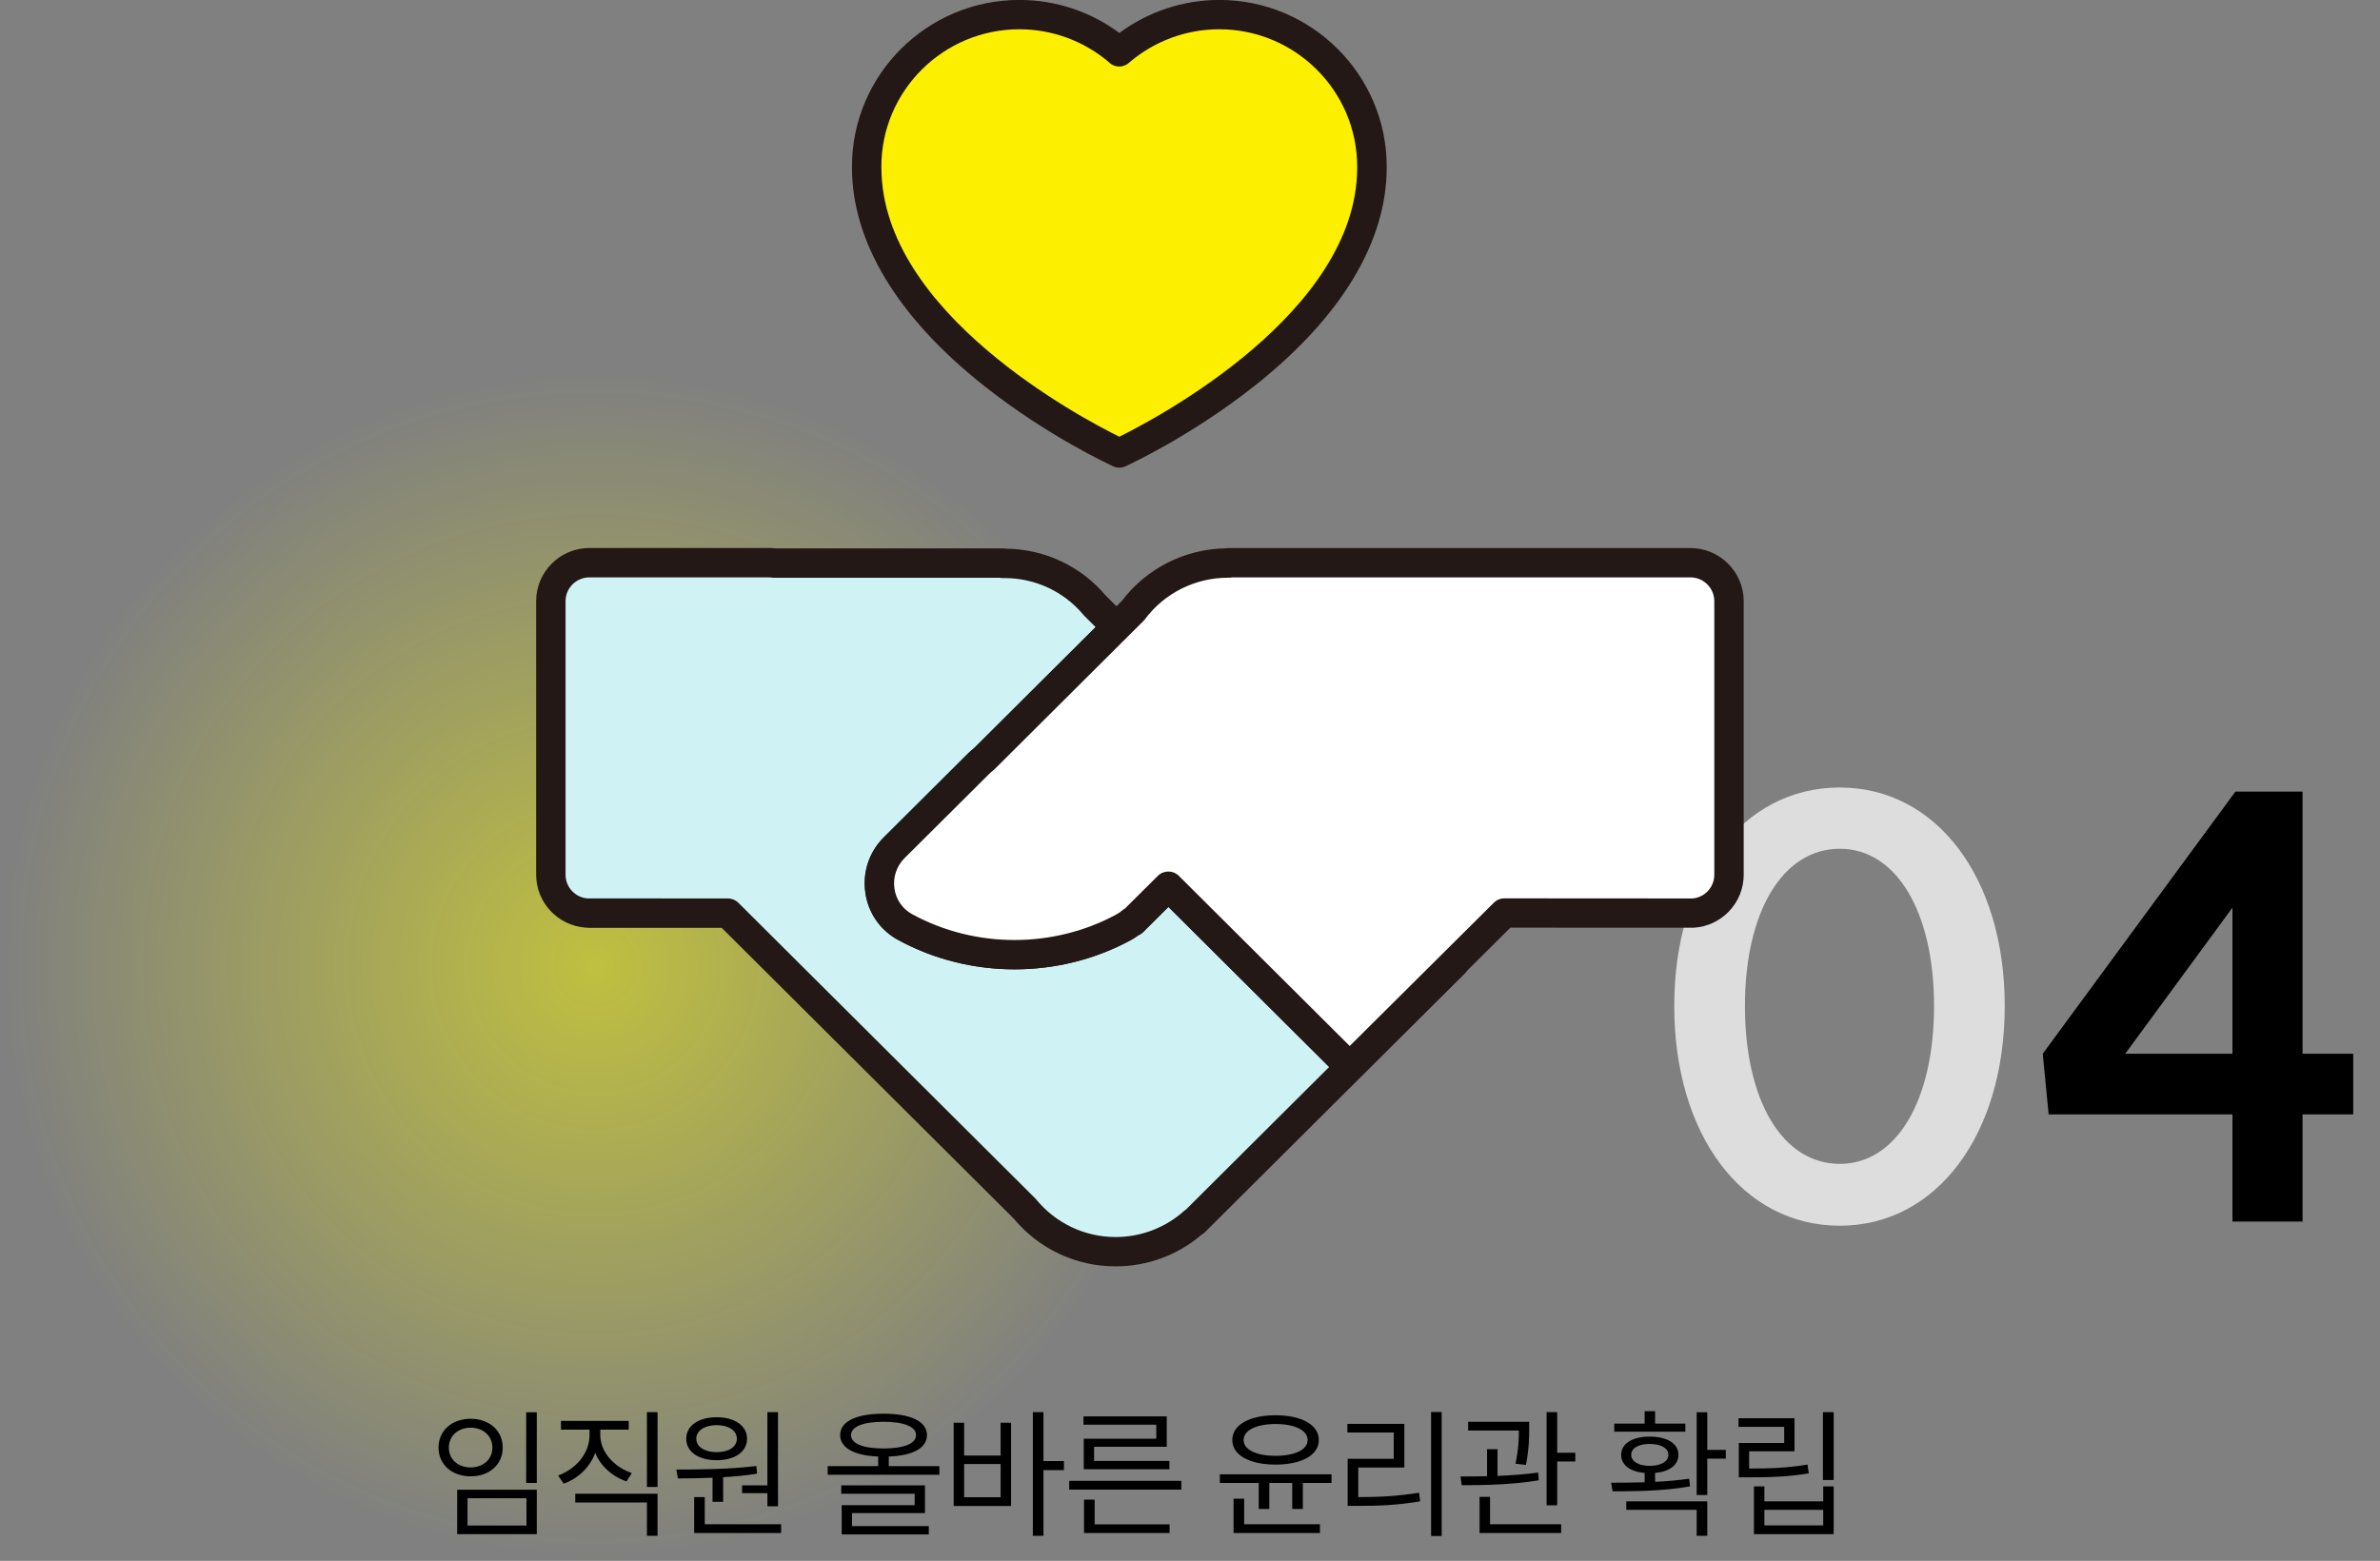 <svg width="404" height="265" viewBox="0 0 404 265" fill="none" xmlns="http://www.w3.org/2000/svg">
<rect x="0" y="0" width="404" height="265" fill="#808080" stroke="none"/>
<circle cx="101" cy="164" r="101" fill="url(#paint0_radial_822_2432)"/>
<path d="M89.32 239.776V251.776H91.12V239.776H89.32ZM74.44 245.776C74.44 248.656 76.72 250.648 79.888 250.648C83.056 250.648 85.336 248.656 85.336 245.776C85.336 242.872 83.056 240.88 79.888 240.88C76.72 240.88 74.44 242.872 74.44 245.776ZM76.192 245.776C76.192 243.784 77.752 242.392 79.888 242.392C82.024 242.392 83.584 243.784 83.584 245.776C83.584 247.768 82.024 249.136 79.888 249.136C77.752 249.136 76.192 247.768 76.192 245.776ZM77.608 260.464H91.12V252.928H77.608V260.464ZM79.36 259V254.368H89.368V259H79.36ZM109.817 239.752V252.448H111.617V239.752H109.817ZM94.745 250.504L95.681 251.896C98.201 250.984 100.145 249.088 101.033 246.664C101.969 248.92 103.913 250.672 106.337 251.512L107.249 250.096C104.201 249.064 101.897 246.496 101.897 243.64V242.728H106.721V241.24H95.225V242.728H100.073V243.64C100.073 246.664 97.865 249.376 94.745 250.504ZM97.649 255.088H109.817V260.752H111.617V253.6H97.649V255.088ZM130.265 239.752V252.184H125.969V253.504H130.265V255.736H132.065V239.752H130.265ZM114.809 249.496L115.073 251.008C116.825 251.008 118.841 250.984 120.953 250.888V254.968H122.753V250.792C124.673 250.696 126.641 250.504 128.513 250.192L128.393 248.896C123.905 249.448 118.697 249.496 114.809 249.496ZM116.489 244.264C116.489 246.496 118.577 247.912 121.649 247.912C124.721 247.912 126.809 246.496 126.809 244.264C126.809 242.056 124.721 240.616 121.649 240.616C118.577 240.616 116.489 242.056 116.489 244.264ZM117.833 260.272H132.593V258.784H119.633V254.176H117.833V260.272ZM118.193 244.264C118.193 242.872 119.633 241.96 121.649 241.96C123.689 241.96 125.081 242.872 125.081 244.264C125.081 245.656 123.689 246.544 121.649 246.544C119.633 246.544 118.193 245.656 118.193 244.264ZM149.981 240.016C145.373 240.016 142.613 241.312 142.613 243.64C142.613 245.824 145.013 247.12 149.069 247.288V248.92H140.501V250.384H159.461V248.92H150.869V247.288C154.949 247.144 157.349 245.848 157.349 243.64C157.349 241.312 154.589 240.016 149.981 240.016ZM142.805 253.6H155.261V255.544H142.877V260.512H157.661V259.096H144.629V256.888H157.013V252.184H142.805V253.6ZM144.461 243.64C144.461 242.224 146.525 241.384 149.981 241.384C153.437 241.384 155.501 242.224 155.501 243.64C155.501 245.104 153.437 245.92 149.981 245.92C146.525 245.92 144.461 245.104 144.461 243.64ZM175.325 239.752V260.752H177.125V249.592H180.605V248.056H177.125V239.752H175.325ZM161.885 255.688H171.629V241.552H169.853V247.12H163.661V241.552H161.885V255.688ZM163.661 254.2V248.56H169.853V254.2H163.661ZM181.494 251.416V252.904H200.526V251.416H181.494ZM183.918 241.888H196.278V244.264H183.966V249.448H198.51V248.032H185.718V245.632H198.054V240.472H183.918V241.888ZM184.014 260.272H198.534V258.808H185.814V254.608H184.014V260.272ZM216.522 240.28C212.106 240.28 209.178 241.912 209.178 244.48C209.178 247.048 212.106 248.656 216.522 248.656C220.962 248.656 223.866 247.048 223.866 244.48C223.866 241.912 220.962 240.28 216.522 240.28ZM207.066 251.776H213.666V256.192H215.466V251.776H219.354V256.192H221.154V251.776H226.026V250.312H207.066V251.776ZM209.394 260.272H224.058V258.784H211.194V254.44H209.394V260.272ZM211.098 244.48C211.098 242.824 213.282 241.768 216.522 241.768C219.786 241.768 221.97 242.824 221.97 244.48C221.97 246.136 219.786 247.168 216.522 247.168C213.282 247.168 211.098 246.136 211.098 244.48ZM242.922 239.728V260.776H244.722V239.728H242.922ZM228.714 243.208H236.586V247.672H228.762V255.664H230.49C234.066 255.664 237.234 255.544 241.074 254.896L240.882 253.432C237.138 254.032 234.042 254.176 230.562 254.176V249.16H238.386V241.744H228.714V243.208ZM249.211 241.384V242.872H257.827C257.827 244.192 257.779 245.992 257.251 248.512L259.027 248.704C259.579 245.92 259.579 243.832 259.579 242.488V241.384H249.211ZM247.915 250.672L248.131 252.16C251.827 252.16 256.867 252.064 261.211 251.32L261.091 250C258.931 250.312 256.531 250.48 254.203 250.576V246.04H252.427V250.624C250.819 250.672 249.259 250.672 247.915 250.672ZM251.155 260.272H265.003V258.784H252.931V254.128H251.155V260.272ZM262.531 255.568H264.331V248.128H267.403V246.64H264.331V239.752H262.531V255.568ZM288.007 239.776V253.816H289.807V247.648H292.951V246.16H289.807V239.776H288.007ZM273.487 251.728L273.727 253.192C277.375 253.192 282.367 253.168 286.879 252.352L286.735 251.056C284.887 251.32 282.919 251.488 280.951 251.584V250.072C283.375 249.856 284.911 248.728 284.911 247C284.911 245.08 282.991 243.904 280.039 243.904C277.111 243.904 275.191 245.08 275.191 247C275.191 248.752 276.751 249.88 279.175 250.072V251.656C277.135 251.728 275.167 251.728 273.487 251.728ZM274.015 243.064H286.087V241.696H280.951V239.584H279.175V241.696H274.015V243.064ZM276.055 256.336H288.007V260.752H289.807V254.896H276.055V256.336ZM276.895 247C276.895 245.872 278.119 245.152 280.039 245.152C281.983 245.152 283.207 245.872 283.207 247C283.207 248.104 281.983 248.872 280.039 248.872C278.119 248.872 276.895 248.104 276.895 247ZM309.439 239.752V251.272H311.263V239.752H309.439ZM295.111 242.248H302.863V244.984H295.159V250.816H296.839C300.703 250.816 303.559 250.72 307.039 250.144L306.823 248.656C303.463 249.208 300.655 249.328 296.911 249.328V246.4H304.615V240.784H295.111V242.248ZM297.727 260.464H311.263V252.352H309.487V254.896H299.503V252.352H297.727V260.464ZM299.503 258.976V256.336H309.487V258.976H299.503Z" fill="black"/>
<path d="M312.3 197.6C302.6 197.6 296.2 186.9 296.2 170.8C296.2 154.8 302.6 144.1 312.3 144.1C321.9 144.1 328.3 154.8 328.3 170.8C328.3 186.9 321.9 197.6 312.3 197.6ZM284.2 170.8C284.2 192.7 295.8 208.1 312.3 208.1C328.7 208.1 340.3 192.7 340.3 170.8C340.3 149 328.7 133.7 312.3 133.7C295.8 133.7 284.2 149 284.2 170.8Z" fill="#DDDDDD"/>
<path d="M390.853 134.4H379.453L346.753 178.9L347.753 189.2H378.953V207.4H390.853V189.2H399.453V178.9H390.853V134.4ZM360.753 178.9L378.953 154.1V178.9H360.753Z" fill="black"/>
<g clip-path="url(#clip0_822_2432)">
<path d="M198.32 150.447L192.25 156.492L192.18 156.422C191.75 156.781 191.29 157.12 190.77 157.398C179.24 163.682 165.18 163.682 153.65 157.398C148.67 154.68 147.77 147.908 151.79 143.904L166.14 129.613C166.41 129.345 166.71 129.096 167.01 128.867L189.5 106.469L185.81 102.794C182.16 98.422 176.66 95.644 170.5 95.644C170.4 95.644 170.31 95.644 170.21 95.644V95.584H131.43C131.13 95.544 130.83 95.515 130.53 95.515H100.06C96.44 95.515 93.5 98.442 93.5 102.048V148.495C93.5 151.971 96.23 154.799 99.67 155.008H99.74C99.85 155.008 99.95 155.028 100.06 155.028H123.55L173.94 205.21C177.59 209.662 183.14 212.5 189.37 212.5C194.52 212.5 199.2 210.558 202.74 207.362L202.78 207.401L246.83 163.533L246.8 163.503L229.11 181.09L198.34 150.447H198.32Z" fill="#CFF2F4"/>
<path d="M189.36 215C182.65 215 176.36 212.042 172.08 206.894L122.51 157.528H100.06C99.93 157.528 99.8 157.528 99.68 157.508C99.57 157.508 99.47 157.508 99.37 157.488C94.67 157.13 91.01 153.216 91.01 148.505V102.058C91.01 97.088 95.07 93.035 100.07 93.035H130.55C130.89 93.035 131.23 93.055 131.62 93.105H170.24C170.41 93.105 170.58 93.124 170.74 93.154C177.3 93.214 183.46 96.102 187.69 101.111L191.3 104.707C192.28 105.682 192.28 107.256 191.3 108.232L168.81 130.629C168.73 130.709 168.65 130.779 168.56 130.848C168.3 131.048 168.11 131.207 167.95 131.376L153.59 145.667C152.21 147.041 151.58 148.924 151.86 150.846C152.13 152.718 153.23 154.311 154.88 155.207C165.59 161.043 178.89 161.043 189.6 155.207C189.92 155.028 190.25 154.799 190.59 154.51C190.72 154.401 190.86 154.311 191 154.232L196.58 148.684C197.56 147.709 199.14 147.709 200.12 148.684L229.13 177.575L245.05 161.75C246.03 160.774 247.61 160.784 248.58 161.75C249.56 162.726 249.59 164.33 248.61 165.306L204.56 209.174C204.4 209.333 204.22 209.463 204.03 209.572C199.96 213.078 194.78 215 189.38 215H189.36ZM99.84 152.529C99.84 152.529 99.86 152.529 99.87 152.529H100.02L123.56 152.539C124.22 152.539 124.86 152.797 125.33 153.266L175.72 203.448C175.78 203.508 175.84 203.567 175.89 203.637C179.22 207.69 184.13 210.021 189.38 210.021C193.71 210.021 197.86 208.427 201.07 205.529C201.17 205.44 201.27 205.36 201.38 205.29L225.63 181.14L198.35 153.973L194.05 158.255C193.81 158.494 193.53 158.673 193.23 158.803C192.82 159.101 192.42 159.37 192 159.589C179.81 166.232 164.67 166.232 152.48 159.589C149.43 157.926 147.4 155.008 146.91 151.563C146.41 148.077 147.55 144.641 150.05 142.152L164.4 127.861C164.69 127.572 165 127.303 165.38 127.004L185.99 106.479L184.07 104.567C184.02 104.517 183.97 104.458 183.92 104.398C180.6 100.424 175.72 98.144 170.53 98.144H170.26C170.08 98.144 169.89 98.144 169.71 98.094H131.45C131.34 98.094 131.22 98.094 131.11 98.074C130.93 98.044 130.74 98.024 130.55 98.024H100.06C97.82 98.024 96 99.837 96 102.067V148.515C96 150.646 97.68 152.419 99.81 152.539C99.81 152.539 99.82 152.539 99.83 152.539L99.84 152.529Z" fill="#231815"/>
<path d="M286.94 95.534H279.12H208.65V95.594C208.55 95.594 208.46 95.594 208.36 95.594C201.78 95.594 195.95 98.771 192.32 103.681L189.5 106.489L167.01 128.886C166.71 129.116 166.42 129.355 166.14 129.633L151.79 143.924C147.77 147.928 148.67 154.7 153.65 157.418C165.18 163.702 179.24 163.702 190.77 157.418C191.29 157.14 191.75 156.801 192.18 156.442L192.25 156.512L198.32 150.467L229.09 181.11L246.78 163.523L255.35 155.008C255.35 155.008 287.16 155.038 287.26 155.028H287.33C290.77 154.829 293.5 151.991 293.5 148.515V102.068C293.5 98.462 290.57 95.534 286.94 95.534Z" fill="white"/>
<path d="M229.1 183.59C228.46 183.59 227.82 183.351 227.33 182.863L198.32 153.973L194.02 158.255C193.78 158.494 193.5 158.673 193.2 158.803C192.79 159.101 192.39 159.37 191.97 159.589C179.78 166.232 164.64 166.232 152.45 159.589C149.4 157.926 147.37 155.008 146.88 151.563C146.38 148.077 147.52 144.641 150.02 142.152L164.37 127.861C164.66 127.572 164.97 127.303 165.35 127.004L190.42 102.038C194.6 96.491 201.21 93.154 208.16 93.095C208.32 93.065 208.48 93.045 208.64 93.045H278.93C278.99 93.045 279.05 93.045 279.11 93.045H286.93C291.92 93.045 295.99 97.088 295.99 102.068V148.515C295.99 153.285 292.25 157.229 287.47 157.508C287.3 157.508 287.22 157.518 256.38 157.498L230.86 182.873C230.37 183.361 229.73 183.6 229.09 183.6L229.1 183.59ZM198.33 147.968C198.97 147.968 199.61 148.207 200.1 148.694L229.11 177.585L253.59 153.246C254.06 152.778 254.69 152.519 255.36 152.519C266.17 152.519 286.73 152.549 287.24 152.539C289.33 152.419 291 150.646 291 148.515V102.068C291 99.837 289.18 98.024 286.94 98.024H279.3C279.24 98.024 279.18 98.024 279.12 98.024H209.15C208.98 98.064 208.81 98.074 208.63 98.084H208.43C202.86 98.084 197.62 100.723 194.34 105.155C194.27 105.254 194.18 105.354 194.09 105.434L168.78 130.639C168.7 130.719 168.62 130.789 168.53 130.858C168.27 131.058 168.08 131.217 167.92 131.386L153.56 145.677C152.18 147.051 151.55 148.934 151.83 150.856C152.1 152.728 153.2 154.321 154.85 155.217C165.56 161.053 178.86 161.053 189.57 155.217C189.89 155.038 190.22 154.819 190.56 154.52C190.69 154.411 190.83 154.321 190.97 154.242L196.55 148.694C197.04 148.207 197.68 147.968 198.32 147.968H198.33Z" fill="#231815"/>
<path d="M190.01 76.912C190.01 76.912 232.89 57.402 232.89 28.462C232.89 28.412 232.89 28.363 232.89 28.303C232.89 14.052 221.29 2.49 206.97 2.49C200.48 2.49 194.55 4.87 190 8.794C185.45 4.87 179.52 2.49 173.03 2.49C158.72 2.49 147.11 14.042 147.11 28.303C147.11 28.353 147.11 28.402 147.11 28.462C147.11 57.402 189.99 76.912 189.99 76.912H190.01Z" fill="#FCF000"/>
<path d="M190.01 79.401C189.66 79.401 189.3 79.322 188.97 79.172C188.52 78.963 177.85 74.073 167.01 65.479C152.36 53.877 144.62 41.07 144.62 28.452C144.62 28.422 144.62 28.392 144.62 28.363V28.293C144.62 12.687 157.37 -0.01 173.04 -0.01C179.17 -0.01 185.12 1.962 190.01 5.597C194.9 1.972 200.85 -0.01 206.97 -0.01C222.64 -0.01 235.39 12.687 235.39 28.293C235.39 28.303 235.39 28.343 235.39 28.372C235.39 28.402 235.39 28.422 235.39 28.452C235.39 41.07 227.65 53.877 213 65.479C202.16 74.063 191.49 78.963 191.04 79.172C190.71 79.322 190.36 79.401 190 79.401H190.01ZM149.62 28.592C149.74 53.12 183.59 70.976 190 74.143C196.42 70.976 230.26 53.08 230.38 28.592C230.38 28.542 230.38 28.492 230.38 28.432C230.38 28.412 230.38 28.313 230.38 28.293C230.38 15.436 219.87 4.969 206.96 4.969C201.38 4.969 195.99 6.961 191.75 10.566C191.3 11.014 190.68 11.293 190 11.293C189.27 11.293 188.62 10.985 188.16 10.496C183.93 6.931 178.57 4.969 173.03 4.969C160.12 4.969 149.61 15.436 149.61 28.293V28.452C149.61 28.452 149.61 28.542 149.61 28.582L149.62 28.592Z" fill="#231815"/>
</g>
<defs>
<radialGradient id="paint0_radial_822_2432" cx="0" cy="0" r="1" gradientUnits="userSpaceOnUse" gradientTransform="translate(101 164) rotate(90) scale(101)">
<stop stop-color="#FFFF00" stop-opacity="0.5"/>
<stop offset="1" stop-color="#FFFF00" stop-opacity="0"/>
</radialGradient>
<clipPath id="clip0_822_2432">
<rect width="205" height="215" fill="white" transform="translate(91)"/>
</clipPath>
</defs>
</svg>
